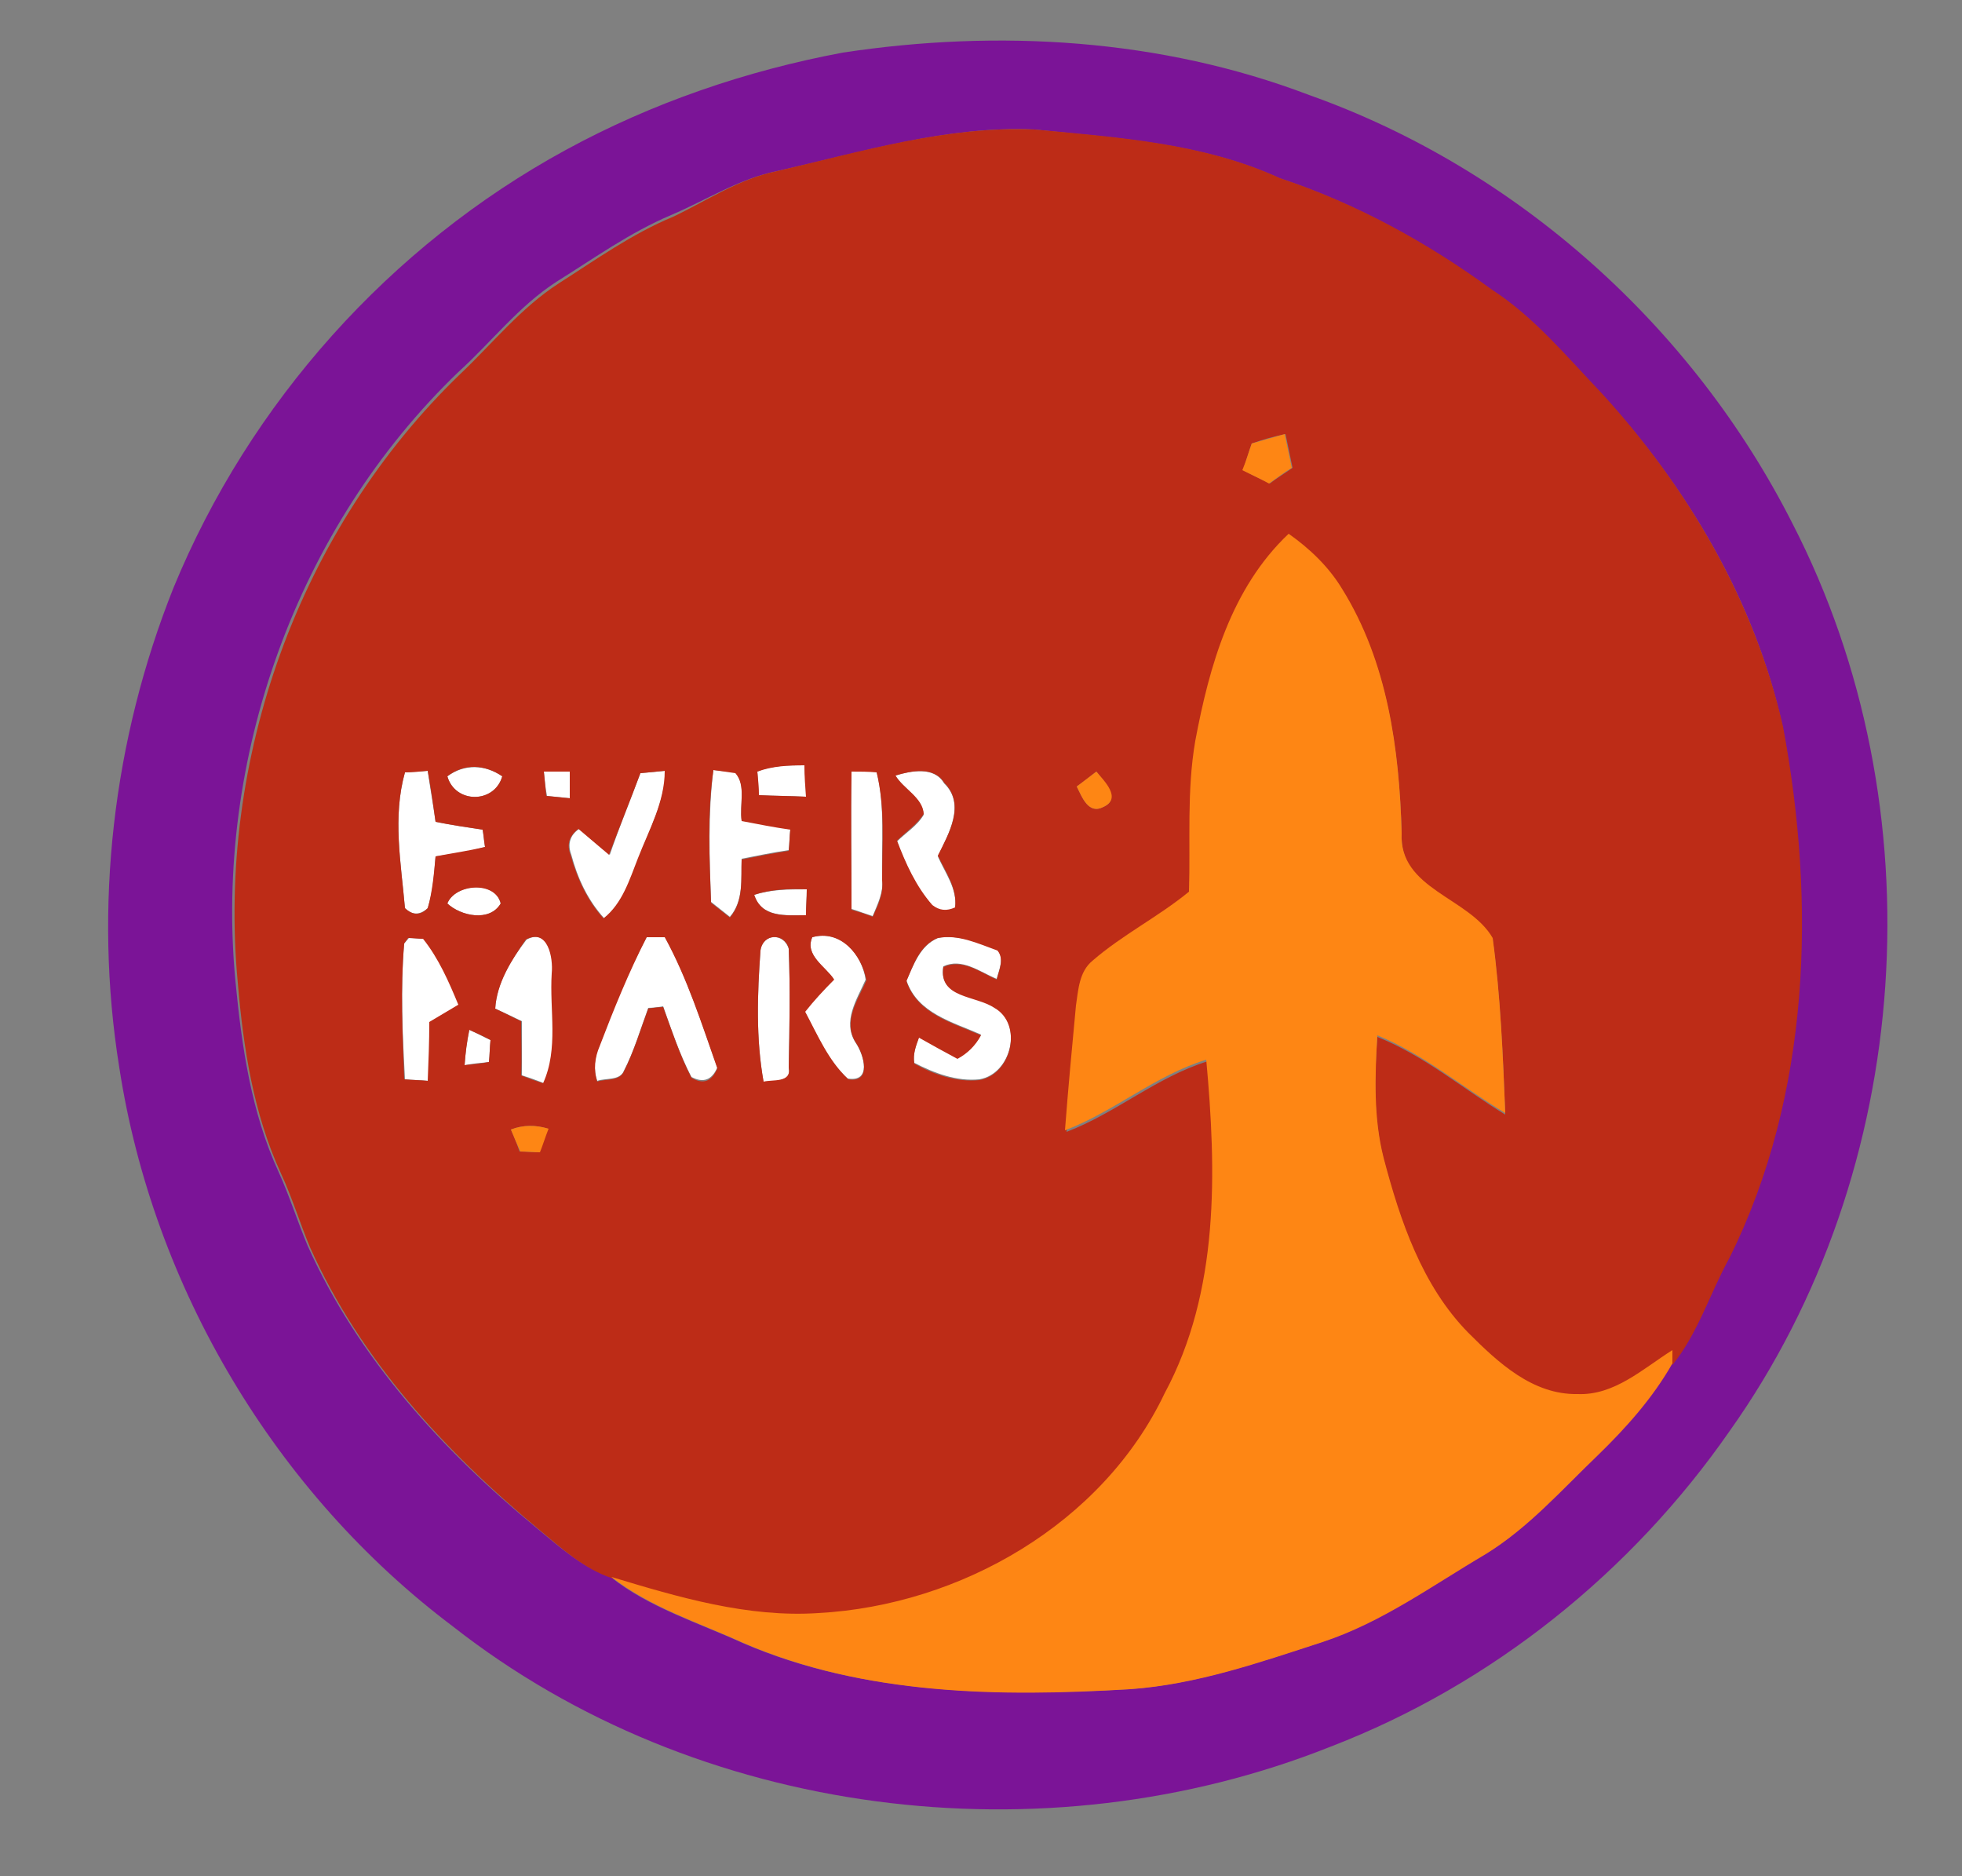 <?xml version="1.0" encoding="utf-8"?>
<!-- Generator: Adobe Illustrator 26.0.3, SVG Export Plug-In . SVG Version: 6.00 Build 0)  -->
<svg version="1.1" id="Layer_1" xmlns="http://www.w3.org/2000/svg" xmlns:xlink="http://www.w3.org/1999/xlink" x="0px" y="0px"
	 viewBox="0 0 250 239" style="enable-background:new 0 0 250 239;" xml:space="preserve">
<rect x="0" y="0" width="250" height="239" fill="#808080" stroke="none"/>
<style type="text/css">
	.st0{fill:#FFFFFF;}
	.st1{fill:#7B1497;}
	.st2{fill:#BD2C17;}
	.st3{fill:#FE8614;}
</style>
<g id="_x23_ffffffff">
	<path class="st0" d="M96.5,98.3c1.9-0.8,4-0.8,6-0.8c0.1,1.3,0.2,2.6,0.2,4c-2-0.1-4-0.1-6-0.2C96.6,100.3,96.6,99.3,96.5,98.3z"/>
	<path class="st0" d="M51.6,98.4c1-0.1,2-0.1,2.9-0.2c0.3,2.2,0.7,4.3,1,6.5c2,0.4,4,0.7,6,1c0.1,0.6,0.2,1.7,0.3,2.2
		c-2.1,0.6-4.2,0.9-6.3,1.2c-0.2,2.2-0.3,4.4-1,6.6c-1,0.9-2,0.9-2.9,0C51.1,110,50,104.1,51.6,98.4z"/>
	<path class="st0" d="M57,98.9c2.2-1.6,4.8-1.5,7,0C63,102.4,58,102.4,57,98.9z"/>
	<path class="st0" d="M69.3,98.3c1.1,0,2.2,0,3.4,0c0,1.1,0,2.3,0,3.4c-1-0.1-2-0.2-3-0.3C69.5,100.4,69.4,99.4,69.3,98.3z"/>
	<path class="st0" d="M81.6,98.5c1.1-0.1,2.2-0.2,3.2-0.3c-0.1,4-2.1,7.5-3.4,11.1c-1.1,2.7-2,5.8-4.4,7.7c-2.1-2.3-3.4-5.1-4.2-8.1
		c-0.5-1.3-0.2-2.5,1-3.3c1.3,1.1,2.5,2.2,3.9,3.3C78.9,105.4,80.3,102,81.6,98.5z"/>
	<path class="st0" d="M90.9,98.1c0.7,0.1,2.1,0.2,2.8,0.3c1.4,1.5,0.5,4.1,0.8,6.1c2.1,0.4,4.1,0.8,6.2,1.1
		c-0.1,0.9-0.1,1.8-0.2,2.7c-2,0.3-4,0.7-6,1.1c-0.1,2.5,0.3,5.3-1.5,7.4c-0.6-0.5-1.8-1.4-2.4-1.9C90.4,109.4,90.2,103.7,90.9,98.1
		z"/>
	<path class="st0" d="M108.5,98.3c1.1,0,2.1,0,3.2,0c1.1,4.5,0.6,9.1,0.7,13.7c0.2,1.7-0.6,3.2-1.2,4.7c-0.7-0.2-2-0.7-2.7-0.9
		C108.5,110,108.4,104.2,108.5,98.3z"/>
	<path class="st0" d="M114.1,98.8c2-0.6,4.9-1.2,6.2,1c2.8,2.7,0.5,6.5-0.8,9.3c0.9,2.1,2.5,4.1,2.2,6.6c-1,0.6-2,0.5-2.9-0.3
		c-2.1-2.4-3.4-5.3-4.5-8.2c1.1-1.1,2.6-2,3.4-3.4C117.5,101.6,115.1,100.5,114.1,98.8z"/>
	<path class="st0" d="M57,115.1c1-2.5,6.1-3,6.8,0C62.4,117.5,58.7,116.7,57,115.1z"/>
	<path class="st0" d="M96.1,114c2.2-0.7,4.4-0.7,6.7-0.7c0,1.1-0.1,2.2-0.1,3.3C100.1,116.6,97,116.9,96.1,114z"/>
	<path class="st0" d="M82.4,119.4c0.6,0,1.7-0.1,2.3-0.1c2.9,5.3,4.7,11.1,6.7,16.7c-0.7,1.6-1.8,2-3.3,1.2c-1.5-2.9-2.5-5.9-3.6-9
		c-0.5,0.1-1.4,0.2-1.9,0.2c-1,2.7-1.8,5.5-3.1,8c-0.5,1.3-2.3,0.9-3.4,1.3c-0.5-1.5-0.4-3,0.3-4.5C78.1,128.6,80,123.9,82.4,119.4z
		"/>
	<path class="st0" d="M103.5,119.4c3.6-1,6.3,2.1,6.8,5.4c-1.1,2.5-3,5.3-1.3,8c1.1,1.6,2.1,5.1-1,4.6c-2.6-2.4-3.9-5.6-5.5-8.6
		c1.2-1.4,2.5-2.8,3.7-4.1C105.2,123.2,102.5,121.7,103.5,119.4z"/>
	<path class="st0" d="M119.5,119.5c2.6-0.5,5.2,0.6,7.6,1.5c0.9,1.1,0.2,2.5-0.1,3.7c-2.2-0.9-4.4-2.7-6.8-1.6
		c-0.7,4,4.1,3.6,6.5,5.2c3.7,2.1,2.2,8.5-1.9,9.2c-2.9,0.3-5.8-0.8-8.3-2.1c-0.2-1.1,0.2-2.2,0.6-3.3c1.7,0.9,3.3,1.8,4.9,2.7
		c1.3-0.7,2.3-1.7,3-3c-3.6-1.6-8.1-2.7-9.5-6.9C116.4,123,117.2,120.5,119.5,119.5z"/>
	<path class="st0" d="M51.5,120.2l0.6-0.7c0.5,0,1.4,0.1,1.9,0.1c2,2.5,3.3,5.5,4.5,8.4c-1.2,0.7-2.5,1.5-3.7,2.2
		c0,2.5-0.1,5-0.2,7.5c-1-0.1-2-0.1-3-0.2C51.3,131.8,51,126,51.5,120.2z"/>
	<path class="st0" d="M63.1,128.5c0.2-3.3,2-6.2,4-8.8c2.8-1.5,3.5,2.3,3.3,4.3c-0.3,4.7,0.9,9.6-1.1,14c-0.7-0.3-2.1-0.8-2.8-1
		c0-2.3,0-4.6,0-6.9C65.3,129.5,64.2,129,63.1,128.5z"/>
	<path class="st0" d="M96.9,121.1c0.3-2.2,3-2.3,3.6-0.2c0.2,5.1,0.1,10.1,0,15.2c0.4,1.9-2.1,1.5-3.2,1.8
		C96.3,132.3,96.5,126.6,96.9,121.1z"/>
	<path class="st0" d="M59.8,131.2c0.9,0.4,1.8,0.9,2.7,1.3c-0.1,0.9-0.1,1.9-0.2,2.8c-1,0.1-2.1,0.2-3.1,0.4
		C59.3,134.1,59.5,132.6,59.8,131.2z"/>
</g>
<g id="_x23_7b1497ff">
	<path class="st1" d="M107.4,6.7c19.8-3,40.5-1.8,59.4,5.4c26.5,9.4,48.9,29.5,61.6,54.6c18.6,36.1,15.6,82.4-8,115.6
		c-12.5,18-30.3,32.3-50.8,40.2c-36.6,14.6-80.8,9.1-111.9-15.3C35.1,190.2,19.5,164,15.2,136c-3.3-20.5-0.8-41.8,6.9-61.1
		c9.7-23.6,27.6-43.6,50-55.8C83.1,13.1,95.1,9,107.4,6.7 M99,21.8c-4.9,1-9,3.7-13.5,5.6c-5.2,2.2-9.8,5.5-14.6,8.5
		c-4.8,3.1-8.3,7.7-12.5,11.5C37.8,67.2,27.3,96.7,30,125c0.8,8.3,2,16.7,5.5,24.3c1.4,3.1,2.4,6.3,3.7,9.4
		c6.4,14.3,17.2,26.1,29.1,35.9c2.9,2.4,5.9,5.1,9.5,6.3c4.9,3.9,11.1,5.8,16.8,8.4c15.5,6.7,32.8,6.8,49.3,5.9
		c8.4-0.6,16.5-3.4,24.5-6c7.5-2.5,14-7.2,20.8-11.2c5.5-3.3,9.7-8.2,14.3-12.6c3.6-3.5,7-7.3,9.5-11.7c3.3-4,4.9-9.1,7.3-13.7
		c10.3-20.8,11-45.1,6.8-67.6C223.6,76.6,215,62,203.9,50c-4.4-4.6-8.5-9.6-13.9-13.1c-8.3-6-17.3-11-27-14.2
		c-9.8-4.5-20.6-5.1-31.2-6.2C120.7,16,109.8,19.4,99,21.8z"/>
</g>
<g id="_x23_bd2c17ff">
	<path class="st2" d="M99,21.8c10.8-2.5,21.7-5.8,32.9-5.3c10.5,1,21.4,1.7,31.2,6.2c9.7,3.2,18.8,8.2,27,14.2
		c5.4,3.5,9.5,8.5,13.9,13.1c11,12,19.6,26.6,23.2,42.6c4.2,22.5,3.5,46.8-6.8,67.6c-2.5,4.5-4,9.6-7.3,13.7c0-0.4,0-1.3,0-1.7
		c-3.7,2.4-7.3,5.8-12.1,5.6c-5.7,0.1-10.2-4.1-13.9-7.8c-5.9-6-8.7-14.3-10.8-22.3c-1.3-5.1-1.2-10.4-0.8-15.6
		c6,2.4,10.9,6.6,16.3,9.9c-0.3-7.4-0.6-14.9-1.6-22.3c-3-5.2-11.9-6.2-11.6-13.4c-0.3-10.7-1.8-21.9-7.6-31.1
		c-1.7-2.8-4.1-5.2-6.8-7c-7.2,6.8-10.1,16.8-11.7,26.4c-1.2,6.3-0.6,12.8-0.8,19.2c-3.9,3.2-8.5,5.5-12.3,8.8
		c-1.7,1.3-1.8,3.7-2.1,5.7c-0.6,5.3-1.1,10.6-1.4,15.9c6.3-2.4,11.5-7,18-9c1.3,14.2,1.8,29.6-5.3,42.5c-8,16.6-26,27.1-44.1,28
		c-9,0.6-17.9-2-26.4-4.6c-3.7-1.2-6.6-3.9-9.5-6.3c-11.9-9.9-22.7-21.6-29.1-35.9c-1.3-3.1-2.3-6.4-3.7-9.4
		c-3.5-7.6-4.8-16-5.5-24.3c-2.7-28.4,7.8-57.8,28.4-77.6c4.1-3.9,7.7-8.4,12.5-11.5c4.7-3,9.3-6.3,14.6-8.5
		C90,25.6,94.1,22.8,99,21.8 M159.5,56.5c-0.4,1.1-0.7,2.2-1.1,3.4c1.1,0.6,2.2,1.1,3.4,1.7c0.9-0.7,1.9-1.3,2.9-2
		c-0.3-1.4-0.6-2.9-0.9-4.3C162.3,55.6,160.9,56,159.5,56.5 M96.5,98.3c0.1,1,0.2,2,0.2,3c2,0.1,4,0.1,6,0.2c-0.1-1.3-0.2-2.6-0.2-4
		C100.4,97.5,98.4,97.6,96.5,98.3 M51.6,98.4c-1.6,5.7-0.5,11.5,0,17.3c1,0.9,1.9,1,2.9,0c0.6-2.1,0.8-4.4,1-6.6
		c2.1-0.4,4.2-0.7,6.3-1.2c-0.1-0.6-0.2-1.7-0.3-2.2c-2-0.3-4-0.6-6-1c-0.3-2.2-0.6-4.3-1-6.5C53.5,98.3,52.6,98.4,51.6,98.4
		 M57,98.9c1,3.5,6,3.5,7,0C61.8,97.4,59.2,97.2,57,98.9 M69.3,98.3c0.1,1,0.2,2.1,0.3,3.1c1,0.1,2,0.2,3,0.3c0-1.1,0-2.2,0-3.4
		C71.5,98.3,70.4,98.3,69.3,98.3 M81.6,98.5c-1.3,3.5-2.7,6.9-4,10.4c-1.3-1.1-2.6-2.2-3.9-3.3c-1.2,0.9-1.5,2-1,3.3
		c0.8,2.9,2.1,5.8,4.2,8.1c2.4-1.9,3.3-4.9,4.4-7.7c1.4-3.6,3.4-7.1,3.4-11.1C83.8,98.3,82.7,98.4,81.6,98.5 M90.9,98.1
		c-0.8,5.6-0.5,11.3-0.3,16.9c0.6,0.5,1.8,1.4,2.4,1.9c1.8-2.1,1.4-4.9,1.5-7.4c2-0.4,4-0.8,6-1.1c0.1-0.9,0.1-1.8,0.2-2.7
		c-2.1-0.3-4.1-0.7-6.2-1.1c-0.3-2,0.6-4.5-0.8-6.1C93.1,98.4,91.6,98.2,90.9,98.1 M108.5,98.3c-0.1,5.8,0,11.7,0,17.6
		c0.7,0.2,2,0.6,2.7,0.9c0.7-1.5,1.4-3,1.2-4.7c0-4.6,0.4-9.2-0.7-13.7C110.6,98.3,109.6,98.3,108.5,98.3 M114.1,98.8
		c1,1.7,3.5,2.8,3.6,4.9c-0.9,1.4-2.3,2.3-3.4,3.4c1.1,2.9,2.4,5.8,4.5,8.2c0.9,0.7,1.8,0.8,2.9,0.3c0.3-2.4-1.2-4.5-2.2-6.6
		c1.4-2.8,3.6-6.5,0.8-9.3C119,97.6,116.1,98.2,114.1,98.8 M137.2,100.2c0.7,1.4,1.5,3.6,3.4,2.6c2.3-1,0-3.3-0.9-4.5
		C138.9,98.9,138.1,99.6,137.2,100.2 M57,115.1c1.7,1.6,5.4,2.4,6.8,0C63.1,112.2,58,112.6,57,115.1 M96.1,114c1,3,4,2.6,6.6,2.6
		c0-1.1,0.1-2.2,0.1-3.3C100.5,113.2,98.2,113.3,96.1,114 M82.4,119.4c-2.3,4.5-4.2,9.2-6,13.9c-0.6,1.4-0.8,3-0.3,4.5
		c1.1-0.4,2.8,0,3.4-1.3c1.3-2.6,2.1-5.3,3.1-8c0.5-0.1,1.4-0.2,1.9-0.2c1.1,3,2.1,6.1,3.6,9c1.5,0.9,2.6,0.5,3.3-1.2
		c-2-5.7-3.8-11.4-6.7-16.7C84.1,119.4,82.9,119.4,82.4,119.4 M103.5,119.4c-1,2.3,1.7,3.7,2.8,5.4c-1.3,1.3-2.6,2.7-3.7,4.1
		c1.6,3,3,6.3,5.5,8.6c3,0.5,2-3.1,1-4.6c-1.8-2.7,0.2-5.5,1.3-8C109.8,121.6,107.1,118.4,103.5,119.4 M119.5,119.5
		c-2.3,0.9-3.1,3.4-4,5.5c1.4,4.2,5.9,5.3,9.5,6.9c-0.7,1.3-1.7,2.3-3,3c-1.7-0.9-3.3-1.8-4.9-2.7c-0.4,1.1-0.8,2.1-0.6,3.3
		c2.5,1.4,5.4,2.4,8.3,2.1c4.1-0.7,5.6-7.1,1.9-9.2c-2.4-1.6-7.1-1.2-6.5-5.2c2.4-1.1,4.6,0.6,6.8,1.6c0.3-1.2,1-2.6,0.1-3.7
		C124.6,120.2,122.1,119,119.5,119.5 M51.5,120.2c-0.5,5.8-0.2,11.5,0,17.3c1,0.1,2,0.1,3,0.2c0.1-2.5,0.2-5,0.2-7.5
		c1.2-0.7,2.5-1.5,3.7-2.2c-1.2-2.9-2.5-5.9-4.5-8.4c-0.5,0-1.4-0.1-1.9-0.1L51.5,120.2 M63.1,128.5c1.1,0.5,2.2,1.1,3.3,1.6
		c0,2.3,0.1,4.6,0,6.9c0.7,0.3,2.1,0.8,2.8,1c2-4.4,0.8-9.3,1.1-14c0.2-2-0.5-5.8-3.3-4.3C65.2,122.3,63.3,125.2,63.1,128.5
		 M96.9,121.1c-0.4,5.5-0.6,11.2,0.4,16.7c1.1-0.3,3.6,0.2,3.2-1.8c0.1-5.1,0.2-10.1,0-15.2C99.9,118.8,97.2,118.9,96.9,121.1
		 M59.8,131.2c-0.3,1.5-0.5,3-0.6,4.5c1-0.1,2.1-0.2,3.1-0.4c0.1-0.9,0.1-1.9,0.2-2.8C61.6,132,60.7,131.6,59.8,131.2 M65.1,143.9
		c0.4,0.9,0.8,1.9,1.1,2.8c0.6,0,1.9,0.1,2.5,0.1c0.4-1,0.7-2,1.1-3C68.3,143.3,66.7,143.3,65.1,143.9z"/>
</g>
<g id="_x23_fe8614ff">
	<path class="st3" d="M159.5,56.5c1.4-0.4,2.8-0.8,4.2-1.2c0.3,1.4,0.6,2.9,0.9,4.3c-1,0.6-1.9,1.3-2.9,2c-1.1-0.6-2.2-1.1-3.4-1.7
		C158.8,58.7,159.1,57.6,159.5,56.5z"/>
	<path class="st3" d="M164.2,68c2.7,1.9,5.1,4.2,6.8,7c5.8,9.3,7.3,20.4,7.6,31.1c-0.4,7.2,8.6,8.2,11.6,13.4
		c1,7.4,1.3,14.8,1.6,22.3c-5.5-3.3-10.4-7.5-16.3-9.9c-0.3,5.2-0.5,10.5,0.8,15.6c2.1,8,4.9,16.3,10.8,22.3
		c3.8,3.8,8.2,7.9,13.9,7.8c4.7,0.2,8.3-3.2,12.1-5.6c0,0.4,0,1.2,0,1.7c-2.5,4.4-5.9,8.2-9.5,11.7c-4.6,4.4-8.8,9.2-14.3,12.6
		c-6.8,4-13.2,8.7-20.8,11.2c-8,2.6-16,5.4-24.5,6c-16.6,1-33.8,0.8-49.3-5.9c-5.7-2.6-11.8-4.5-16.8-8.4c8.6,2.6,17.4,5.2,26.4,4.6
		c18.1-1,36.2-11.4,44.1-28c7-13,6.6-28.3,5.3-42.5c-6.5,2-11.7,6.6-18,9c0.4-5.3,0.9-10.6,1.4-15.9c0.3-2,0.4-4.3,2.1-5.7
		c3.8-3.3,8.4-5.6,12.3-8.8c0.2-6.4-0.3-12.8,0.8-19.2C154.1,84.8,156.9,74.9,164.2,68z"/>
	<path class="st3" d="M137.2,100.2c0.8-0.6,1.7-1.3,2.5-1.9c1,1.2,3.3,3.4,0.9,4.5C138.7,103.8,137.9,101.6,137.2,100.2z"/>
	<path class="st3" d="M65.1,143.9c1.5-0.6,3.2-0.6,4.8-0.1c-0.4,1-0.7,2-1.1,3c-0.6,0-1.9-0.1-2.5-0.1
		C65.9,145.8,65.5,144.9,65.1,143.9z"/>
</g>
</svg>
